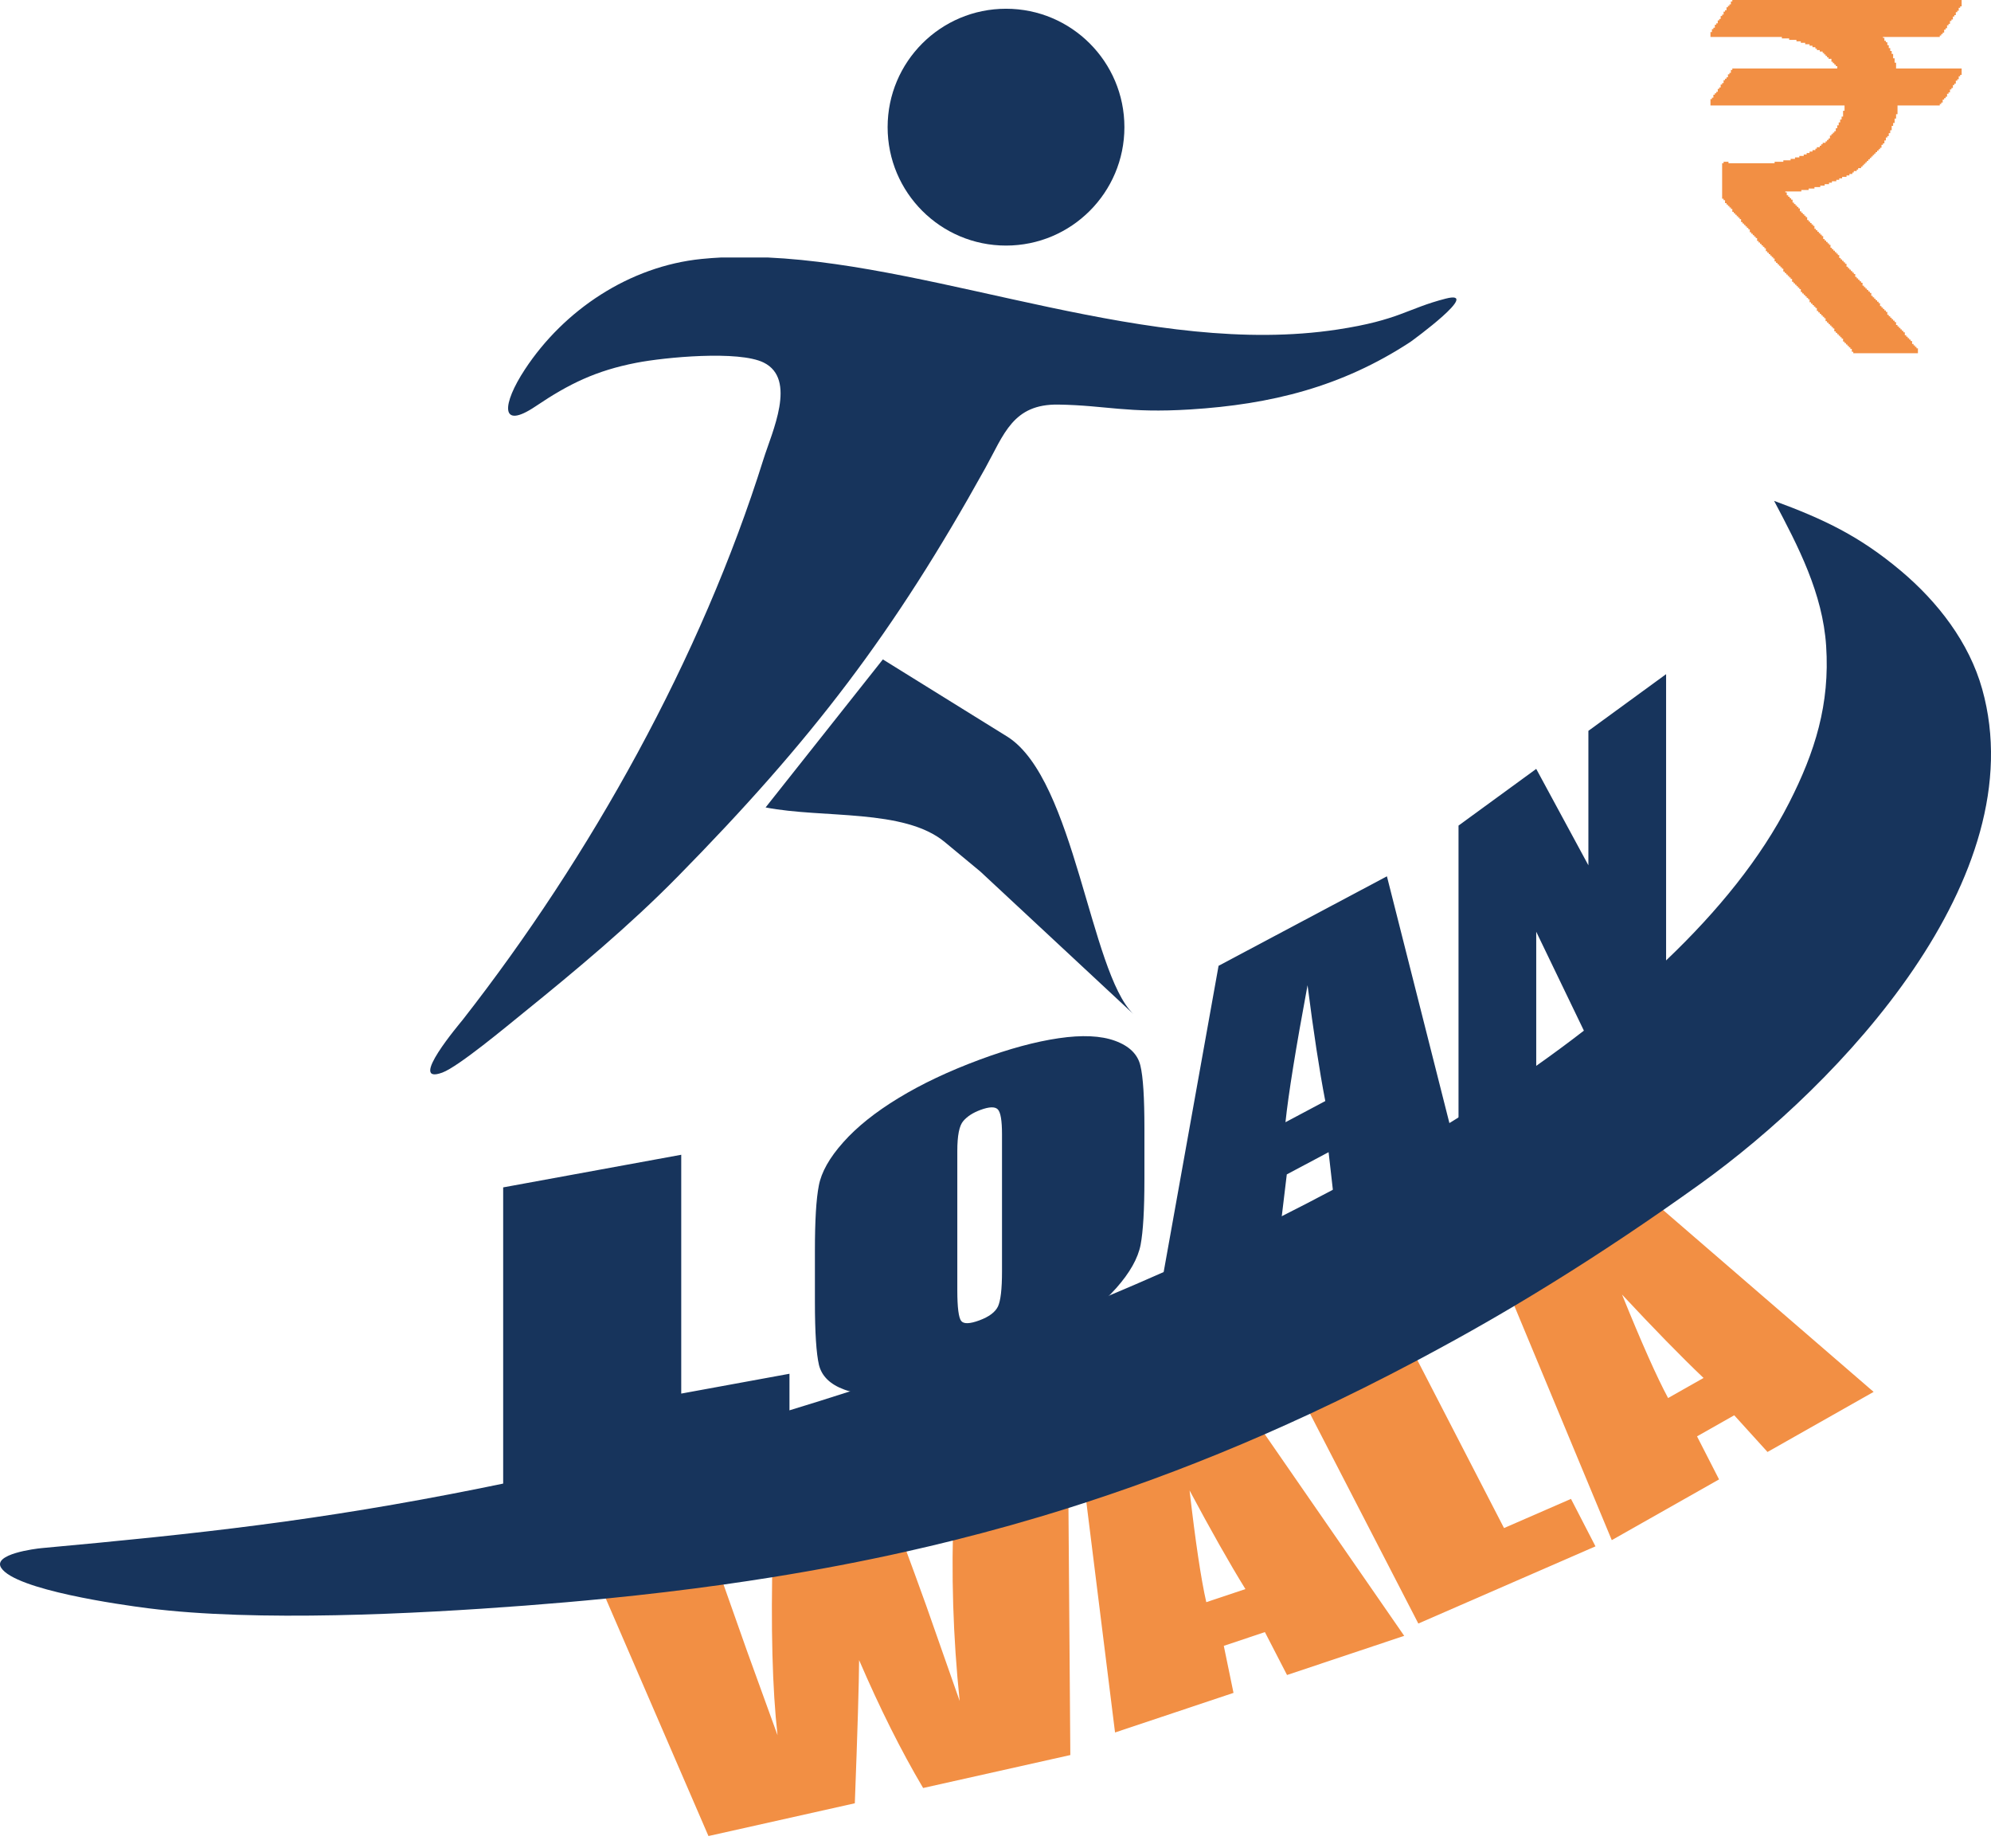 <?xml version="1.0" encoding="UTF-8"?>
<!DOCTYPE svg PUBLIC "-//W3C//DTD SVG 1.1//EN" "http://www.w3.org/Graphics/SVG/1.1/DTD/svg11.dtd">
<!-- Creator: CorelDRAW -->
<svg xmlns="http://www.w3.org/2000/svg" xml:space="preserve" width="115.684mm" height="107.345mm" style="shape-rendering:geometricPrecision; text-rendering:geometricPrecision; image-rendering:optimizeQuality; fill-rule:evenodd; clip-rule:evenodd"
viewBox="0 0 115.684 107.345"
 xmlns:xlink="http://www.w3.org/1999/xlink">
 <defs>
  <style type="text/css">
   <![CDATA[
    .str0 {stroke:#F28F44;stroke-width:0.2}
    .fil1 {fill:#17345C}
    .fil2 {fill:#F28F44}
    .fil3 {fill:#17345C;fill-rule:nonzero}
    .fil0 {fill:#F28F44;fill-rule:nonzero}
   ]]>
  </style>
 </defs>
 <g id="Layer_x0020_1">
  <g id="_209332312">
   <path id="_65869448" class="fil0" d="M38.106 107.345m23.965 -21.137l0.119 15.747 -8.553 1.914c-1.268,-2.14 -2.508,-4.617 -3.72,-7.429 -0.008,1.319 -0.089,4.091 -0.249,8.317l-8.504 1.903 -6.219 -14.382 6.65 -1.488 1.802 5.101 1.78 4.913c-0.301,-2.68 -0.396,-6.264 -0.28,-10.752l7.121 -1.594c0.193,0.419 0.79,2.018 1.792,4.8l1.95 5.557c-0.386,-3.725 -0.502,-7.434 -0.344,-11.117l6.655 -1.489zm2.906 14.374m7.485 -18.746l9.127 13.194 -6.808 2.275 -1.286 -2.492 -2.388 0.798 0.564 2.733 -6.883 2.3 -1.942 -15.595 9.616 -3.214zm-0.098 10.478c-0.942,-1.524 -2.021,-3.438 -3.246,-5.731 0.344,2.991 0.667,5.154 0.971,6.491l2.274 -0.76zm8.77 2.557m0.567 -17.123l5.688 11.021 3.891 -1.695 1.423 2.757 -10.293 4.484 -7.111 -13.778 6.402 -2.789zm12.119 11.626m2.498 -19.351l12.546 10.835 -6.165 3.49 -1.934 -2.131 -2.162 1.224 1.28 2.501 -6.233 3.528 -6.039 -14.518 8.708 -4.929zm2.664 10.026c-1.338,-1.274 -2.914,-2.892 -4.736,-4.845 1.13,2.79 2.021,4.793 2.676,6.011l2.06 -1.166z"/>
   <circle id="_65868824" class="fil1" cx="58.453" cy="7.387" r="6.879"/>
   <polygon id="_65868608" class="fil2 str0" points="100.754,0.185 100.67,0.185 100.67,0.354 100.585,0.354 100.585,0.439 100.5,0.439 100.5,0.523 100.416,0.523 100.416,0.693 100.331,0.693 100.331,0.777 100.246,0.777 100.246,0.947 100.162,0.947 100.162,1.031 100.077,1.031 100.077,1.201 99.993,1.201 99.993,1.285 99.908,1.285 99.908,1.455 99.823,1.455 99.823,1.539 99.739,1.539 99.739,1.709 99.654,1.709 99.654,1.793 99.569,1.793 99.569,1.963 99.484,1.963 99.484,2.047 103.633,2.047 103.633,2.132 104.056,2.132 104.056,2.217 104.48,2.217 104.48,2.301 104.734,2.301 104.734,2.386 104.988,2.386 104.988,2.471 105.242,2.471 105.242,2.555 105.411,2.555 105.411,2.64 105.58,2.64 105.58,2.725 105.665,2.725 105.665,2.809 105.834,2.809 105.834,2.894 106.004,2.894 106.004,2.979 106.088,2.979 106.088,3.063 106.173,3.063 106.173,3.148 106.258,3.148 106.258,3.233 106.342,3.233 106.342,3.317 106.512,3.317 106.512,3.487 106.596,3.487 106.596,3.571 106.681,3.571 106.681,3.656 106.766,3.656 106.766,3.741 106.85,3.741 106.85,3.91 106.935,3.91 106.935,4.079 100.754,4.079 100.754,4.164 100.67,4.164 100.67,4.333 100.585,4.333 100.585,4.418 100.5,4.418 100.5,4.587 100.416,4.587 100.416,4.672 100.331,4.672 100.331,4.757 100.246,4.757 100.246,4.926 100.162,4.926 100.162,5.011 100.077,5.011 100.077,5.18 99.993,5.18 99.993,5.265 99.908,5.265 99.908,5.434 99.823,5.434 99.823,5.519 99.739,5.519 99.739,5.603 99.654,5.603 99.654,5.773 99.569,5.773 99.569,5.857 99.484,5.857 99.484,6.027 107.274,6.027 107.274,6.535 107.189,6.535 107.189,6.873 107.104,6.873 107.104,7.043 107.02,7.043 107.02,7.212 106.935,7.212 106.935,7.381 106.85,7.381 106.85,7.551 106.766,7.551 106.766,7.72 106.681,7.72 106.681,7.805 106.596,7.805 106.596,7.889 106.512,7.889 106.512,7.974 106.427,7.974 106.427,8.143 106.342,8.143 106.342,8.228 106.258,8.228 106.258,8.313 106.173,8.313 106.173,8.397 106.004,8.397 106.004,8.482 105.919,8.482 105.919,8.567 105.834,8.567 105.834,8.651 105.665,8.651 105.665,8.736 105.58,8.736 105.58,8.821 105.411,8.821 105.411,8.905 105.242,8.905 105.242,8.99 105.072,8.99 105.072,9.075 104.903,9.075 104.903,9.159 104.649,9.159 104.649,9.244 104.395,9.244 104.395,9.329 104.141,9.329 104.141,9.413 103.718,9.413 103.718,9.498 103.21,9.498 103.21,9.583 100.331,9.583 100.331,9.498 100.246,9.498 100.246,9.583 100.162,9.583 100.162,11.445 100.246,11.445 100.246,11.53 100.331,11.53 100.331,11.699 100.416,11.699 100.416,11.784 100.5,11.784 100.5,11.869 100.585,11.869 100.585,11.953 100.67,11.953 100.67,12.038 100.754,12.038 100.754,12.207 100.839,12.207 100.839,12.292 100.924,12.292 100.924,12.377 101.008,12.377 101.008,12.461 101.093,12.461 101.093,12.546 101.178,12.546 101.178,12.631 101.262,12.631 101.262,12.8 101.347,12.8 101.347,12.885 101.432,12.885 101.432,12.969 101.516,12.969 101.516,13.054 101.601,13.054 101.601,13.139 101.686,13.139 101.686,13.223 101.77,13.223 101.77,13.393 101.855,13.393 101.855,13.477 101.94,13.477 101.94,13.562 102.024,13.562 102.024,13.647 102.109,13.647 102.109,13.731 102.194,13.731 102.194,13.901 102.278,13.901 102.278,13.985 102.363,13.985 102.363,14.07 102.448,14.07 102.448,14.155 102.532,14.155 102.532,14.239 102.617,14.239 102.617,14.324 102.702,14.324 102.702,14.493 102.786,14.493 102.786,14.578 102.871,14.578 102.871,14.663 102.956,14.663 102.956,14.747 103.04,14.747 103.04,14.832 103.125,14.832 103.125,14.917 103.21,14.917 103.21,15.086 103.294,15.086 103.294,15.171 103.379,15.171 103.379,15.255 103.464,15.255 103.464,15.34 103.548,15.34 103.548,15.425 103.633,15.425 103.633,15.509 103.718,15.509 103.718,15.679 103.802,15.679 103.802,15.763 103.887,15.763 103.887,15.848 103.972,15.848 103.972,15.933 104.056,15.933 104.056,16.017 104.141,16.017 104.141,16.102 104.226,16.102 104.226,16.271 104.31,16.271 104.31,16.356 104.395,16.356 104.395,16.441 104.48,16.441 104.48,16.525 104.564,16.525 104.564,16.61 104.649,16.61 104.649,16.695 104.734,16.695 104.734,16.864 104.818,16.864 104.818,16.949 104.903,16.949 104.903,17.033 104.988,17.033 104.988,17.118 105.072,17.118 105.072,17.203 105.157,17.203 105.157,17.287 105.242,17.287 105.242,17.457 105.326,17.457 105.326,17.541 105.411,17.541 105.411,17.626 105.496,17.626 105.496,17.711 105.58,17.711 105.58,17.795 105.665,17.795 105.665,17.965 105.75,17.965 105.75,18.049 105.834,18.049 105.834,18.134 105.919,18.134 105.919,18.219 106.004,18.219 106.004,18.303 106.088,18.303 106.088,18.388 106.173,18.388 106.173,18.557 106.258,18.557 106.258,18.642 106.342,18.642 106.342,18.727 106.427,18.727 106.427,18.811 106.512,18.811 106.512,18.896 106.596,18.896 106.596,18.981 106.681,18.981 106.681,19.15 106.766,19.15 106.766,19.235 106.85,19.235 106.85,19.319 106.935,19.319 106.935,19.404 107.02,19.404 107.02,19.489 107.104,19.489 107.104,19.573 107.189,19.573 107.189,19.743 107.274,19.743 107.274,19.827 107.358,19.827 107.358,19.912 107.443,19.912 107.443,19.997 107.528,19.997 107.528,20.081 107.612,20.081 107.612,20.166 107.697,20.166 107.697,20.335 107.782,20.335 107.782,20.42 111.338,20.42 111.338,20.335 111.253,20.335 111.253,20.251 111.168,20.251 111.168,20.166 111.084,20.166 111.084,20.081 110.999,20.081 110.999,19.912 110.914,19.912 110.914,19.827 110.83,19.827 110.83,19.743 110.745,19.743 110.745,19.658 110.66,19.658 110.66,19.573 110.576,19.573 110.576,19.404 110.491,19.404 110.491,19.319 110.406,19.319 110.406,19.235 110.322,19.235 110.322,19.15 110.237,19.15 110.237,19.065 110.152,19.065 110.152,18.981 110.068,18.981 110.068,18.811 109.983,18.811 109.983,18.727 109.898,18.727 109.898,18.642 109.814,18.642 109.814,18.557 109.729,18.557 109.729,18.473 109.644,18.473 109.644,18.388 109.56,18.388 109.56,18.219 109.475,18.219 109.475,18.134 109.39,18.134 109.39,18.049 109.306,18.049 109.306,17.965 109.221,17.965 109.221,17.88 109.136,17.88 109.136,17.711 109.052,17.711 109.052,17.626 108.967,17.626 108.967,17.541 108.882,17.541 108.882,17.457 108.798,17.457 108.798,17.372 108.713,17.372 108.713,17.287 108.628,17.287 108.628,17.118 108.544,17.118 108.544,17.033 108.459,17.033 108.459,16.949 108.374,16.949 108.374,16.864 108.29,16.864 108.29,16.779 108.205,16.779 108.205,16.695 108.12,16.695 108.12,16.525 108.036,16.525 108.036,16.441 107.951,16.441 107.951,16.356 107.866,16.356 107.866,16.271 107.782,16.271 107.782,16.187 107.697,16.187 107.697,16.017 107.612,16.017 107.612,15.933 107.528,15.933 107.528,15.848 107.443,15.848 107.443,15.763 107.358,15.763 107.358,15.679 107.274,15.679 107.274,15.594 107.189,15.594 107.189,15.425 107.104,15.425 107.104,15.34 107.02,15.34 107.02,15.255 106.935,15.255 106.935,15.171 106.85,15.171 106.85,15.086 106.766,15.086 106.766,14.917 106.681,14.917 106.681,14.832 106.596,14.832 106.596,14.747 106.512,14.747 106.512,14.663 106.427,14.663 106.427,14.578 106.342,14.578 106.342,14.493 106.258,14.493 106.258,14.324 106.173,14.324 106.173,14.239 106.088,14.239 106.088,14.155 106.004,14.155 106.004,14.07 105.919,14.07 105.919,13.985 105.834,13.985 105.834,13.816 105.75,13.816 105.75,13.731 105.665,13.731 105.665,13.647 105.58,13.647 105.58,13.562 105.496,13.562 105.496,13.477 105.411,13.477 105.411,13.393 105.326,13.393 105.326,13.223 105.242,13.223 105.242,13.139 105.157,13.139 105.157,13.054 105.072,13.054 105.072,12.969 104.988,12.969 104.988,12.885 104.903,12.885 104.903,12.715 104.818,12.715 104.818,12.631 104.734,12.631 104.734,12.546 104.649,12.546 104.649,12.461 104.564,12.461 104.564,12.377 104.48,12.377 104.48,12.207 104.395,12.207 104.395,12.123 104.31,12.123 104.31,12.038 104.226,12.038 104.226,11.953 104.141,11.953 104.141,11.869 104.056,11.869 104.056,11.699 103.972,11.699 103.972,11.615 103.887,11.615 103.887,11.53 103.802,11.53 103.802,11.445 103.718,11.445 103.718,11.276 103.633,11.276 103.633,11.191 103.548,11.191 103.548,11.022 104.564,11.022 104.564,10.937 104.988,10.937 104.988,10.853 105.326,10.853 105.326,10.768 105.665,10.768 105.665,10.683 105.919,10.683 105.919,10.599 106.173,10.599 106.173,10.514 106.342,10.514 106.342,10.429 106.596,10.429 106.596,10.345 106.766,10.345 106.766,10.26 106.935,10.26 106.935,10.175 107.189,10.175 107.189,10.091 107.358,10.091 107.358,10.006 107.528,10.006 107.528,9.921 107.612,9.921 107.612,9.837 107.782,9.837 107.782,9.752 107.866,9.752 107.866,9.667 108.036,9.667 108.036,9.583 108.12,9.583 108.12,9.498 108.205,9.498 108.205,9.413 108.29,9.413 108.29,9.329 108.374,9.329 108.374,9.244 108.459,9.244 108.459,9.159 108.544,9.159 108.544,9.075 108.628,9.075 108.628,8.99 108.713,8.99 108.713,8.905 108.798,8.905 108.798,8.821 108.882,8.821 108.882,8.736 108.967,8.736 108.967,8.651 109.052,8.651 109.052,8.567 109.136,8.567 109.136,8.482 109.221,8.482 109.221,8.313 109.306,8.313 109.306,8.228 109.39,8.228 109.39,8.059 109.475,8.059 109.475,7.889 109.56,7.889 109.56,7.805 109.644,7.805 109.644,7.635 109.729,7.635 109.729,7.466 109.814,7.466 109.814,7.212 109.898,7.212 109.898,7.043 109.983,7.043 109.983,6.789 110.068,6.789 110.068,6.535 110.152,6.535 110.152,6.027 112.608,6.027 112.608,5.942 112.692,5.942 112.692,5.857 112.777,5.857 112.777,5.688 112.862,5.688 112.862,5.603 112.946,5.603 112.946,5.519 113.031,5.519 113.031,5.349 113.116,5.349 113.116,5.265 113.2,5.265 113.2,5.095 113.285,5.095 113.285,5.011 113.37,5.011 113.37,4.841 113.454,4.841 113.454,4.757 113.539,4.757 113.539,4.587 113.624,4.587 113.624,4.503 113.708,4.503 113.708,4.333 113.793,4.333 113.793,4.249 113.878,4.249 113.878,4.079 110.068,4.079 110.068,3.741 109.983,3.741 109.983,3.487 109.898,3.487 109.898,3.233 109.814,3.233 109.814,3.063 109.729,3.063 109.729,2.894 109.644,2.894 109.644,2.725 109.56,2.725 109.56,2.555 109.475,2.555 109.475,2.471 109.39,2.471 109.39,2.301 109.306,2.301 109.306,2.217 109.221,2.217 109.221,2.047 112.608,2.047 112.608,1.963 112.692,1.963 112.692,1.878 112.777,1.878 112.777,1.793 112.862,1.793 112.862,1.624 112.946,1.624 112.946,1.539 113.031,1.539 113.031,1.37 113.116,1.37 113.116,1.285 113.2,1.285 113.2,1.116 113.285,1.116 113.285,1.031 113.37,1.031 113.37,0.862 113.454,0.862 113.454,0.777 113.539,0.777 113.539,0.608 113.624,0.608 113.624,0.523 113.708,0.523 113.708,0.354 113.793,0.354 113.793,0.269 113.878,0.269 113.878,0.1 100.754,0.1 "/>
   <path id="_65870024" class="fil1" d="M65.837 58.892c-2.495,-2.444 -3.389,-13.566 -7.273,-16.076l-7.267 -4.509 -6.813 8.599c3.337,0.648 8.051,0.056 10.408,2.009l2.067 1.713 8.877 8.264z"/>
   <path id="_66829480" class="fil3" d="M27.173 86.7m12.409 -19.617l0 13.874 6.289 -1.152 0 3.47 -16.635 3.047 0 -17.344 10.347 -1.895zm6.351 16.257m20.561 -14.808c0,1.744 -0.074,3.004 -0.221,3.783 -0.154,0.785 -0.624,1.621 -1.416,2.514 -0.792,0.893 -1.865,1.752 -3.214,2.573 -1.349,0.822 -2.926,1.567 -4.718,2.231 -1.704,0.632 -3.235,1.045 -4.59,1.244 -1.362,0.201 -2.449,0.151 -3.275,-0.151 -0.825,-0.301 -1.315,-0.782 -1.476,-1.435 -0.154,-0.66 -0.235,-1.88 -0.235,-3.665l0 -2.966c0,-1.744 0.074,-3.004 0.228,-3.789 0.148,-0.779 0.617,-1.615 1.416,-2.51 0.792,-0.893 1.859,-1.749 3.215,-2.573 1.349,-0.822 2.919,-1.564 4.717,-2.231 1.705,-0.632 3.234,-1.045 4.59,-1.244 1.355,-0.199 2.449,-0.151 3.275,0.151 0.826,0.301 1.315,0.782 1.47,1.437 0.161,0.657 0.235,1.877 0.235,3.665l0 2.966zm-8.274 -2.631c0,-0.808 -0.081,-1.294 -0.248,-1.458 -0.161,-0.163 -0.497,-0.153 -1.007,0.036 -0.436,0.162 -0.765,0.375 -0.993,0.642 -0.235,0.266 -0.349,0.846 -0.349,1.742l0 8.096c0,1.009 0.081,1.601 0.228,1.78 0.148,0.183 0.503,0.168 1.054,-0.036 0.564,-0.209 0.919,-0.476 1.08,-0.806 0.154,-0.331 0.235,-1.005 0.235,-2.029l0 -7.968zm9.337 9.275m13.028 -24.269l3.871 15.287 -6.926 3.681 -0.334 -2.942 -2.429 1.291 -0.4 3.332 -7.002 3.722 3.438 -19.172 9.782 -5.199zm-3.581 13.056c-0.345,-1.78 -0.685,-4.027 -1.031,-6.729 -0.686,3.681 -1.113,6.333 -1.283,7.959l2.314 -1.23zm6.663 2.127m13.139 -26.925l0 17.344 -4.734 3.452 -2.812 -5.834 0 7.884 -4.515 3.293 0 -17.344 4.515 -3.293 3.031 5.601 0 -7.811 4.515 -3.293z"/>
   <path id="_66829192" class="fil1" d="M39.344 50.958c7.852,-7.984 12.592,-14.194 17.9,-23.756 1.096,-1.974 1.605,-3.742 4.253,-3.699 2.786,0.045 3.985,0.512 7.657,0.283 4.702,-0.293 8.802,-1.313 12.771,-3.907 0.146,-0.096 4.229,-3.083 2.072,-2.53 -2.239,0.574 -2.694,1.247 -6.281,1.793 -10.824,1.647 -22.871,-3.716 -33.115,-4.184l-2.694 0c-0.384,0.019 -0.764,0.047 -1.142,0.085 -4.187,0.421 -7.992,2.959 -10.265,6.415 -1.32,2.007 -1.48,3.562 0.621,2.145 1.95,-1.316 3.519,-2.074 5.854,-2.528 1.648,-0.321 5.952,-0.73 7.4,-0.011 1.943,0.965 0.48,4.032 -0.016,5.617 -3.615,11.537 -10.047,23.066 -17.475,32.563 -0.154,0.196 -3.243,3.826 -1.178,3.063 0.936,-0.346 3.795,-2.734 4.73,-3.49 3.046,-2.463 6.161,-5.066 8.906,-7.858z"/>
   <path id="_66828400" class="fil1" d="M45.871 81.93c-5.506,1.669 -11.085,3.098 -16.635,4.255 -0.459,0.096 -0.917,0.189 -1.375,0.281 -9.353,1.874 -16.226,2.624 -25.444,3.468 -0.341,0.031 -2.869,0.341 -2.346,1.148 0.83,1.283 6.954,2.146 8.538,2.346 6.295,0.796 15.475,0.335 21.912,-0.155 1.585,-0.121 3.144,-0.256 4.679,-0.408 2.332,-0.231 4.608,-0.501 6.841,-0.815 0.949,-0.134 1.891,-0.275 2.825,-0.425 2.652,-0.426 5.248,-0.92 7.806,-1.494 0.901,-0.202 1.798,-0.414 2.69,-0.636 2.26,-0.562 4.495,-1.19 6.721,-1.892 0.347,-0.11 0.694,-0.221 1.041,-0.334 3.457,-1.127 6.895,-2.435 10.364,-3.952 0.876,-0.383 1.753,-0.779 2.634,-1.189 2.06,-0.959 4.135,-1.993 6.237,-3.108 0.754,-0.4 1.512,-0.811 2.274,-1.232 1.13,-0.625 2.249,-1.267 3.357,-1.925 2.95,-1.75 5.825,-3.611 8.645,-5.567 0.711,-0.493 1.419,-0.992 2.123,-1.497 8.156,-5.847 19.473,-17.837 16.415,-28.766 -0.762,-2.722 -2.588,-5.074 -4.727,-6.872 -2.395,-2.014 -4.463,-2.998 -7.365,-4.065 1.411,2.665 2.823,5.369 3.024,8.431 0.223,3.377 -0.64,6.149 -2.155,9.118 -1.642,3.217 -4.131,6.279 -7.144,9.148 -1.479,1.408 -3.084,2.769 -4.776,4.079 -0.9,0.697 -1.825,1.379 -2.77,2.046 -1.466,1.036 -2.979,2.035 -4.515,2.995 -0.176,0.11 -0.352,0.22 -0.529,0.329 -2.233,1.377 -4.512,2.671 -6.771,3.874 -0.996,0.53 -1.987,1.042 -2.969,1.536 -2.369,1.192 -4.683,2.276 -6.863,3.244 -1.093,0.485 -2.152,0.941 -3.167,1.367 -0.352,0.148 -0.699,0.292 -1.041,0.432 -4.556,1.872 -9.251,3.59 -14.017,5.132 -1.168,0.378 -2.341,0.745 -3.517,1.102z"/>
  </g>
 </g>
</svg>

